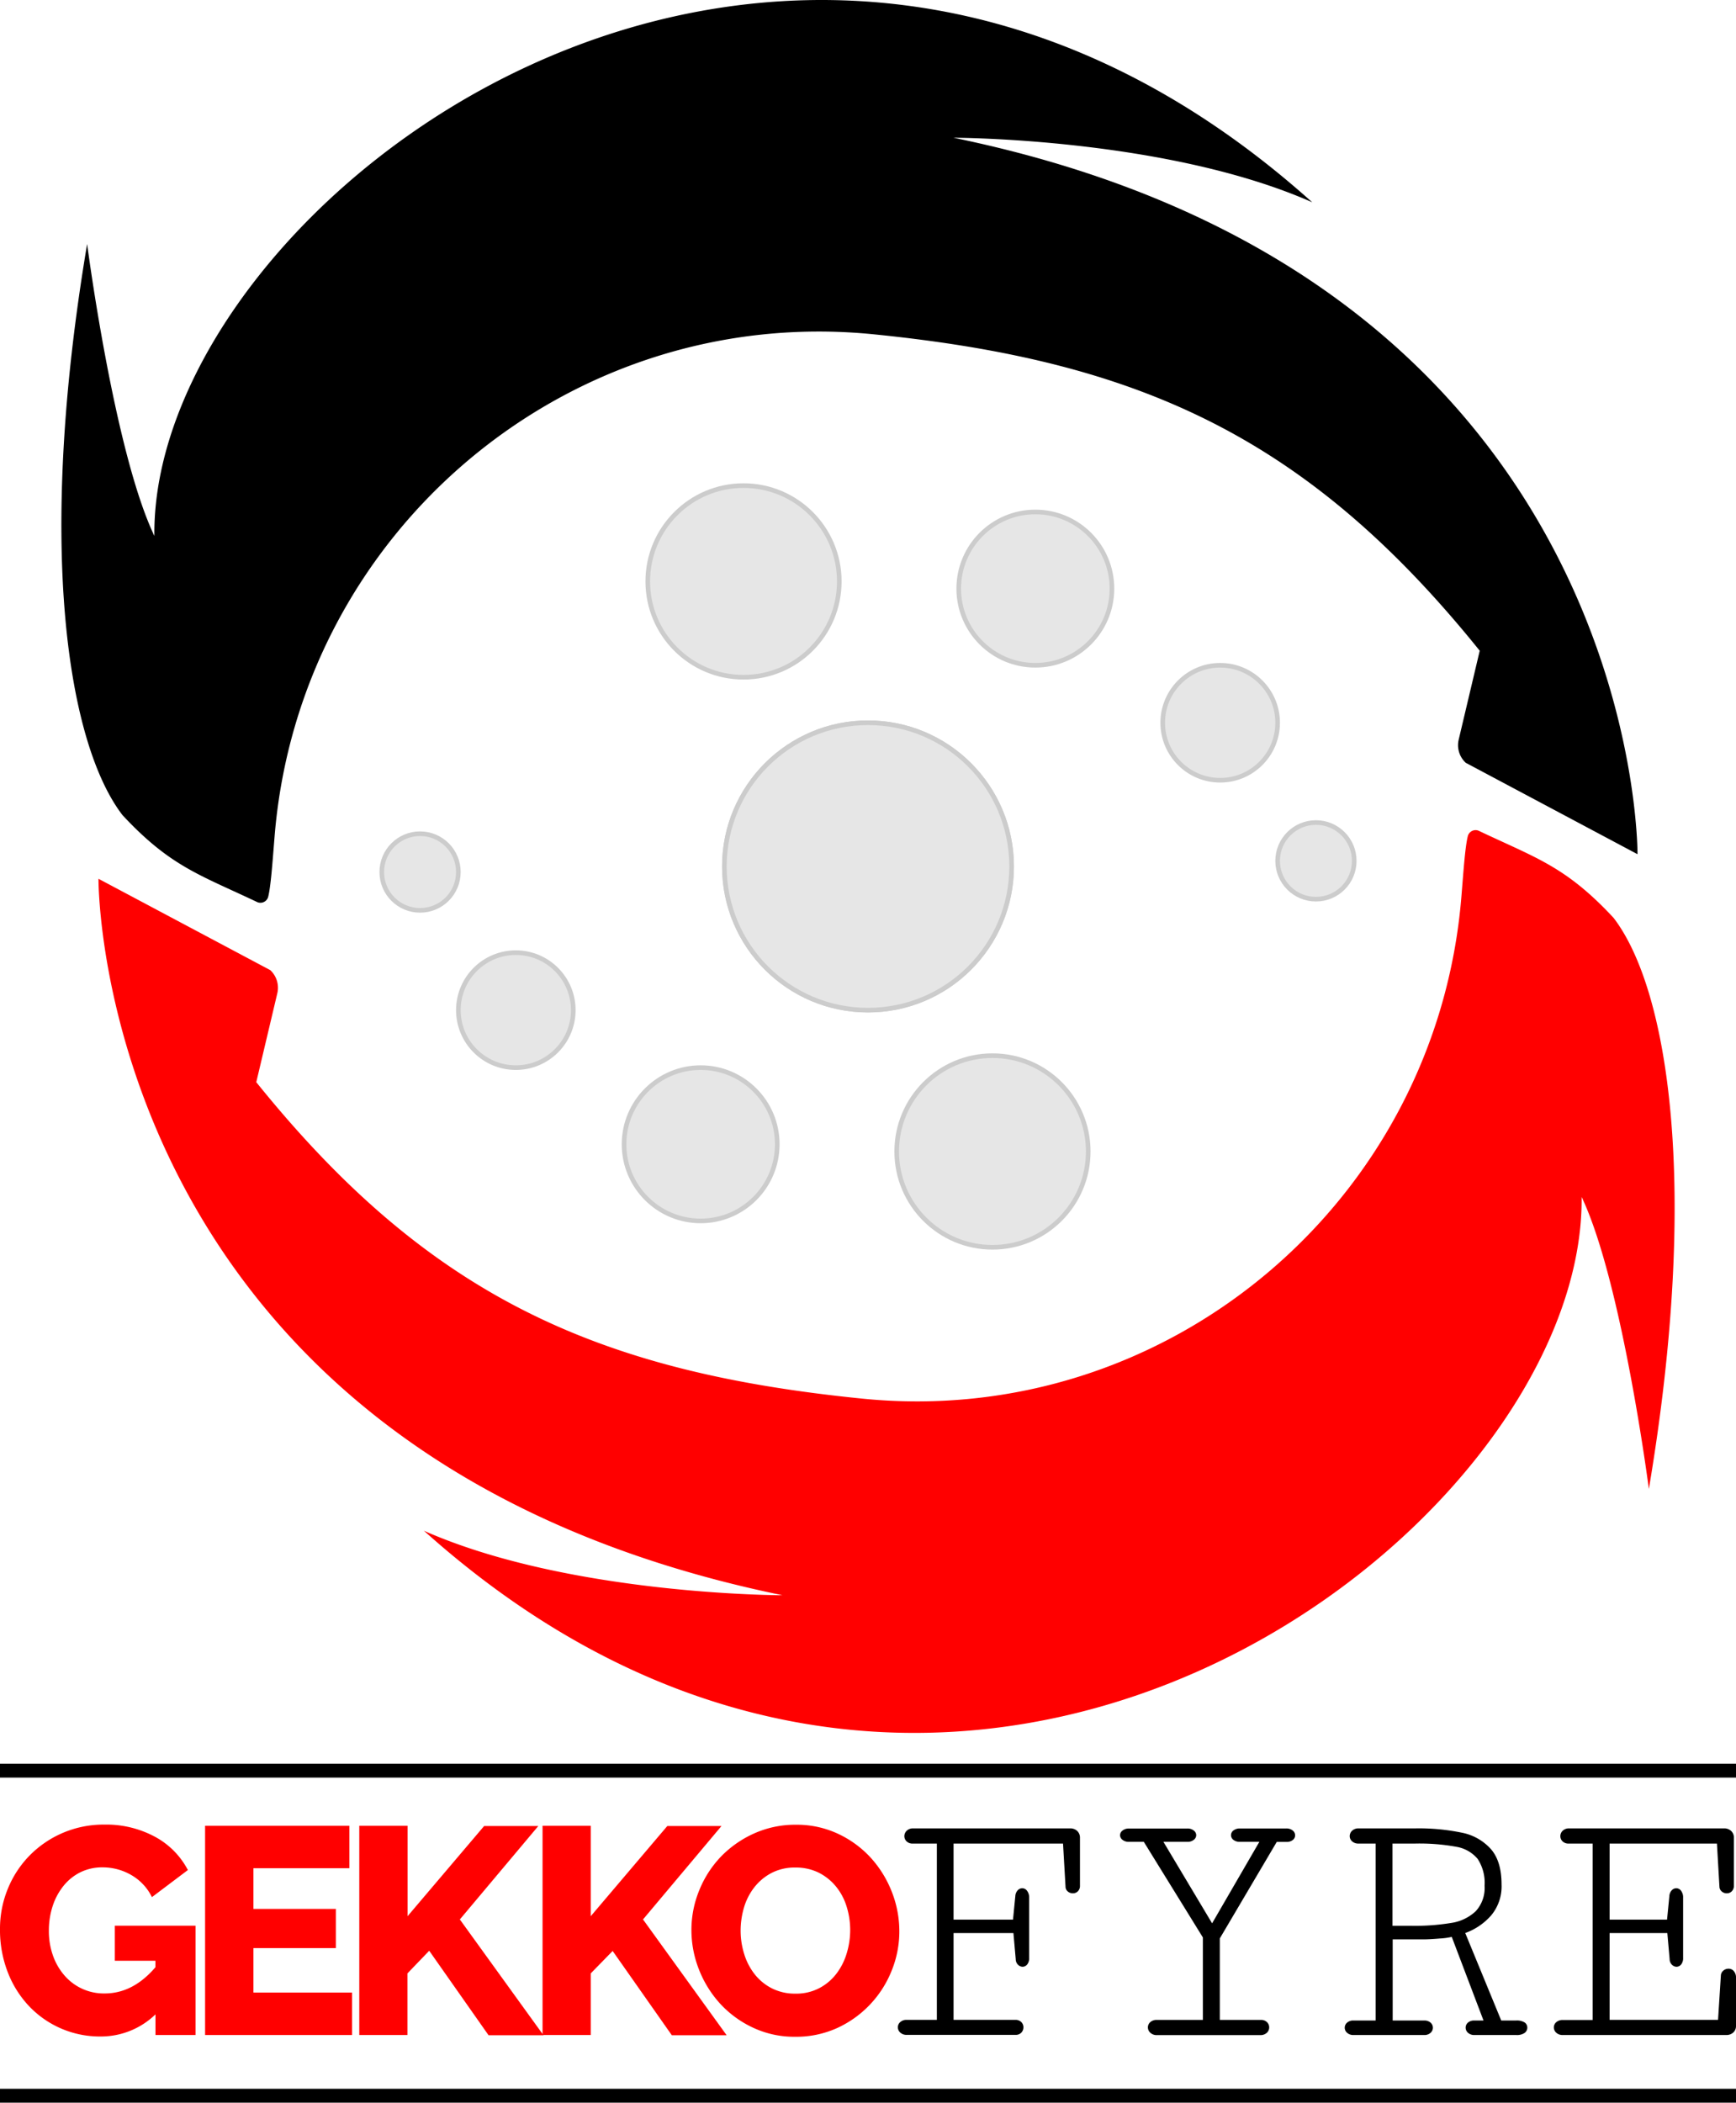 <svg xmlns="http://www.w3.org/2000/svg" viewBox="0 0 376.16 455.38"><defs><style>.cls-1{fill:red;}.cls-2{fill:#e6e6e6;stroke:#ccc;}.cls-2,.cls-3{stroke-miterlimit:10;}.cls-3{fill:none;stroke:#000;stroke-width:3px;}</style></defs><title>Asset 4</title><g id="Layer_2" data-name="Layer 2"><g id="Layer_1-2" data-name="Layer 1"><path class="cls-1" d="M91.79,331.46c115.85,103.92,251.72-.21,250.92-72.23,8.73,18.3,14.57,63.24,14.57,63.24,11.08-65.81,4.16-108.31-7.65-123.69-10.36-11.13-16.69-12.91-29.27-18.88a1.74,1.74,0,0,0-2.32,1.22c-.55,2.26-.88,6.82-1.37,12.94-5.33,66.13-63.77,115.46-129.79,108.85-57.66-5.77-94.07-22.28-131.35-68.54l4.56-19.26a5.22,5.22,0,0,0-1.52-5L21.34,190.32s-.9,124.57,148.23,155.17c0,0-46.2,0-77.78-14"/><path d="M284.38,43.85c-115.86-103.93-251.73.2-250.93,72.22C24.72,97.78,18.88,52.84,18.88,52.84c-11.08,65.81-4.15,108.3,7.65,123.68,10.36,11.13,16.69,12.91,29.27,18.88a1.74,1.74,0,0,0,2.32-1.21c.55-2.26.88-6.83,1.37-12.94C64.82,115.11,123.26,65.79,189.28,72.4c57.66,5.77,94.08,22.27,131.35,68.53l-4.56,19.27a5.19,5.19,0,0,0,1.53,5L354.82,185s.9-124.56-148.23-155.17c0,0,46.2,0,77.79,14"/><circle class="cls-2" cx="188.08" cy="187.65" r="31.12"/><circle class="cls-2" cx="188.08" cy="187.65" r="31.12"/><circle class="cls-2" cx="161.11" cy="125.92" r="20.75"/><circle class="cls-2" cx="224.34" cy="127.48" r="16.6"/><circle class="cls-2" cx="264.39" cy="156.53" r="12.45"/><circle class="cls-2" cx="285.14" cy="186.44" r="8.3"/><circle class="cls-2" cx="215.05" cy="249.38" r="20.75"/><circle class="cls-2" cx="151.82" cy="247.82" r="16.6"/><circle class="cls-2" cx="111.77" cy="218.77" r="12.45"/><circle class="cls-2" cx="91.02" cy="188.86" r="8.3"/><path class="cls-1" d="M33.69,436.26a17,17,0,0,1-11.93,4.79A21.14,21.14,0,0,1,6.41,434.6a22.4,22.4,0,0,1-4.69-7.37A25.25,25.25,0,0,1,0,417.76,22.72,22.72,0,0,1,1.72,409a22.21,22.21,0,0,1,4.76-7.21,22.46,22.46,0,0,1,16.11-6.63,22.26,22.26,0,0,1,11,2.64A17.29,17.29,0,0,1,40.71,405l-7.79,5.87a11.14,11.14,0,0,0-4.43-4.76,12.36,12.36,0,0,0-6.29-1.69,10.65,10.65,0,0,0-4.75,1.05,10.88,10.88,0,0,0-3.67,2.94,13.62,13.62,0,0,0-2.36,4.37,17,17,0,0,0-.83,5.36,15.76,15.76,0,0,0,.9,5.42A13.16,13.16,0,0,0,14,427.87a11.25,11.25,0,0,0,8.68,3.86c4.09,0,7.76-1.89,11-5.68v-1.4H24.88v-7.59H42.37v23.67H33.69Z"/><path class="cls-1" d="M76.28,431.54v9.19H44.44V395.42H75.71v9.19H54.91v8.81H72.77v8.49H54.91v9.63Z"/><path class="cls-1" d="M77.85,440.73V395.42H88.31V415l16.59-19.53h11.74l-17,20.23,18.12,25.08H105.86L93,422.48l-4.72,4.91v13.34Z"/><path class="cls-1" d="M117.56,440.73V395.42H128V415l16.59-19.53h11.74l-17,20.23,18.12,25.08H145.57l-12.82-18.25L128,427.39v13.34Z"/><path class="cls-1" d="M172.29,441.11a21,21,0,0,1-9.19-2,22.65,22.65,0,0,1-7.09-5.2,23.87,23.87,0,0,1-4.56-7.37,23.28,23.28,0,0,1-1.63-8.55,22.55,22.55,0,0,1,1.7-8.61,22.86,22.86,0,0,1,4.72-7.31,23.14,23.14,0,0,1,7.18-5,21.71,21.71,0,0,1,9.06-1.88,21.08,21.08,0,0,1,9.19,2,22.5,22.5,0,0,1,7.08,5.23,23.9,23.9,0,0,1,4.53,7.4,23.36,23.36,0,0,1,1.59,8.42,22.59,22.59,0,0,1-1.69,8.62,23,23,0,0,1-11.83,12.38A21.48,21.48,0,0,1,172.29,441.11Zm-11.81-23a16.93,16.93,0,0,0,.77,5.07,13.44,13.44,0,0,0,2.26,4.37,11.2,11.2,0,0,0,3.74,3.07,11,11,0,0,0,5.1,1.15,10.78,10.78,0,0,0,5.23-1.22,11.23,11.23,0,0,0,3.7-3.16,13.67,13.67,0,0,0,2.2-4.4,17.42,17.42,0,0,0,.74-5,17,17,0,0,0-.77-5.07,12.73,12.73,0,0,0-2.3-4.34,11.5,11.5,0,0,0-3.73-3,11.13,11.13,0,0,0-5.07-1.12,10.82,10.82,0,0,0-5.2,1.19,11.44,11.44,0,0,0-3.7,3.09,13.12,13.12,0,0,0-2.24,4.37A17.76,17.76,0,0,0,160.48,418.14Z"/><path d="M223,411V424a2.18,2.18,0,0,1-.42,1.45,1.32,1.32,0,0,1-1,.5,1.48,1.48,0,0,1-1-.44,1.7,1.7,0,0,1-.49-1.2l-.5-5.66H206.62v18.8H220a1.72,1.72,0,0,1,1.3.48,1.59,1.59,0,0,1,.46,1.12,1.66,1.66,0,0,1-.46,1.17,1.67,1.67,0,0,1-1.26.48H196.5a2,2,0,0,1-1.43-.5,1.53,1.53,0,0,1-.52-1.15,1.46,1.46,0,0,1,.52-1.12,1.94,1.94,0,0,1,1.39-.48H203V399.27H197.8a1.83,1.83,0,0,1-1.36-.48,1.54,1.54,0,0,1-.48-1.13,1.61,1.61,0,0,1,.52-1.18,1.92,1.92,0,0,1,1.39-.5h34a2.18,2.18,0,0,1,1.55.56,2,2,0,0,1,.59,1.51v10.31a1.65,1.65,0,0,1-.46,1.25,1.5,1.5,0,0,1-1.07.43,1.67,1.67,0,0,1-1.09-.38,1.36,1.36,0,0,1-.51-1.07l-.54-9.32H206.62v16.47H219.5l.5-5.08a2,2,0,0,1,.51-1.26,1.36,1.36,0,0,1,1-.46,1.3,1.3,0,0,1,1,.51A2.36,2.36,0,0,1,223,411Z"/><path d="M268.68,396h10a2.14,2.14,0,0,1,1.43.44,1.34,1.34,0,0,1,.52,1.05,1.27,1.27,0,0,1-.5,1,2.06,2.06,0,0,1-1.37.42h-2.11l-12.34,20.9v17.65h8.87a1.81,1.81,0,0,1,1.35.48,1.54,1.54,0,0,1,.48,1.13,1.58,1.58,0,0,1-.51,1.18,2,2,0,0,1-1.4.5H250.72a2,2,0,0,1-1.45-.5,1.54,1.54,0,0,1-.54-1.18,1.47,1.47,0,0,1,.52-1.13,2,2,0,0,1,1.39-.48h10V419.6l-12.8-20.71H244.6a2.09,2.09,0,0,1-1.39-.44,1.31,1.31,0,0,1-.52-1,1.3,1.3,0,0,1,.54-1,2.18,2.18,0,0,1,1.41-.44h12.61a2.14,2.14,0,0,1,1.43.44,1.3,1.3,0,0,1,.52,1,1.28,1.28,0,0,1-.52,1,2.07,2.07,0,0,1-1.39.44h-5.2l10.55,17.65,10.24-17.65h-4.24a2.11,2.11,0,0,1-1.4-.44,1.25,1.25,0,0,1,0-2A2.19,2.19,0,0,1,268.68,396Z"/><path d="M308.61,437.59a2,2,0,0,1,1.37.46,1.46,1.46,0,0,1,0,2.2,1.94,1.94,0,0,1-1.41.48H293.32a2,2,0,0,1-1.43-.48,1.44,1.44,0,0,1,0-2.2,2,2,0,0,1,1.41-.46h4.78V399.27h-3.71a2,2,0,0,1-1.39-.48,1.5,1.5,0,0,1-.52-1.13,1.61,1.61,0,0,1,.52-1.18,2,2,0,0,1,1.43-.5h12.23a46,46,0,0,1,10.16.94,11.38,11.38,0,0,1,6.29,3.59c1.52,1.77,2.27,4.31,2.27,7.62a9.81,9.81,0,0,1-2.23,6.67,13.52,13.52,0,0,1-5.64,3.84l7.8,18.95h3.21a3.12,3.12,0,0,1,1.89.44,1.35,1.35,0,0,1,.55,1.09,1.42,1.42,0,0,1-.57,1.15,2.93,2.93,0,0,1-1.84.46h-9a2,2,0,0,1-1.44-.48,1.49,1.49,0,0,1-.51-1.13,1.43,1.43,0,0,1,.49-1.07,2,2,0,0,1,1.38-.46h2l-6.88-18.11a15,15,0,0,1-2.6.35c-1.45.12-2.62.19-3.51.19h-6.69v17.57Zm-6.88-38.32v17.81h4.09a48.62,48.62,0,0,0,8.69-.63,9.83,9.83,0,0,0,5.25-2.53,7.41,7.41,0,0,0,1.92-5.52,9.44,9.44,0,0,0-1.5-5.81,7.66,7.66,0,0,0-4.66-2.63,44.43,44.43,0,0,0-8.94-.69Z"/><path d="M364.7,411V424a2.18,2.18,0,0,1-.42,1.45,1.32,1.32,0,0,1-1,.5,1.44,1.44,0,0,1-1-.44,1.66,1.66,0,0,1-.5-1.2l-.5-5.66H348.77v18.8h23.5l.61-9.59a1.44,1.44,0,0,1,.53-1.07,1.72,1.72,0,0,1,1.15-.42,1.47,1.47,0,0,1,1.12.51,2.11,2.11,0,0,1,.48,1.48V438.7a1.91,1.91,0,0,1-.59,1.49,2.2,2.2,0,0,1-1.55.54H338.64a2,2,0,0,1-1.43-.5,1.53,1.53,0,0,1-.52-1.15,1.46,1.46,0,0,1,.52-1.12,2,2,0,0,1,1.39-.48h6.5V399.27h-5.16a1.83,1.83,0,0,1-1.36-.48,1.54,1.54,0,0,1-.48-1.13,1.61,1.61,0,0,1,.52-1.18,1.93,1.93,0,0,1,1.4-.5h33.54a2.17,2.17,0,0,1,1.55.56,1.94,1.94,0,0,1,.59,1.51v10.31a1.65,1.65,0,0,1-.46,1.25,1.49,1.49,0,0,1-1.07.43,1.64,1.64,0,0,1-1.08-.38,1.4,1.4,0,0,1-.52-1.07l-.54-9.32H348.77v16.47h12.45l.5-5.08a2,2,0,0,1,.51-1.26,1.36,1.36,0,0,1,1-.46,1.3,1.3,0,0,1,1,.51A2.36,2.36,0,0,1,364.7,411Z"/><line class="cls-3" y1="383.48" x2="376.16" y2="383.48"/><line class="cls-3" x1="376.16" y1="453.88" y2="453.88"/></g></g></svg>